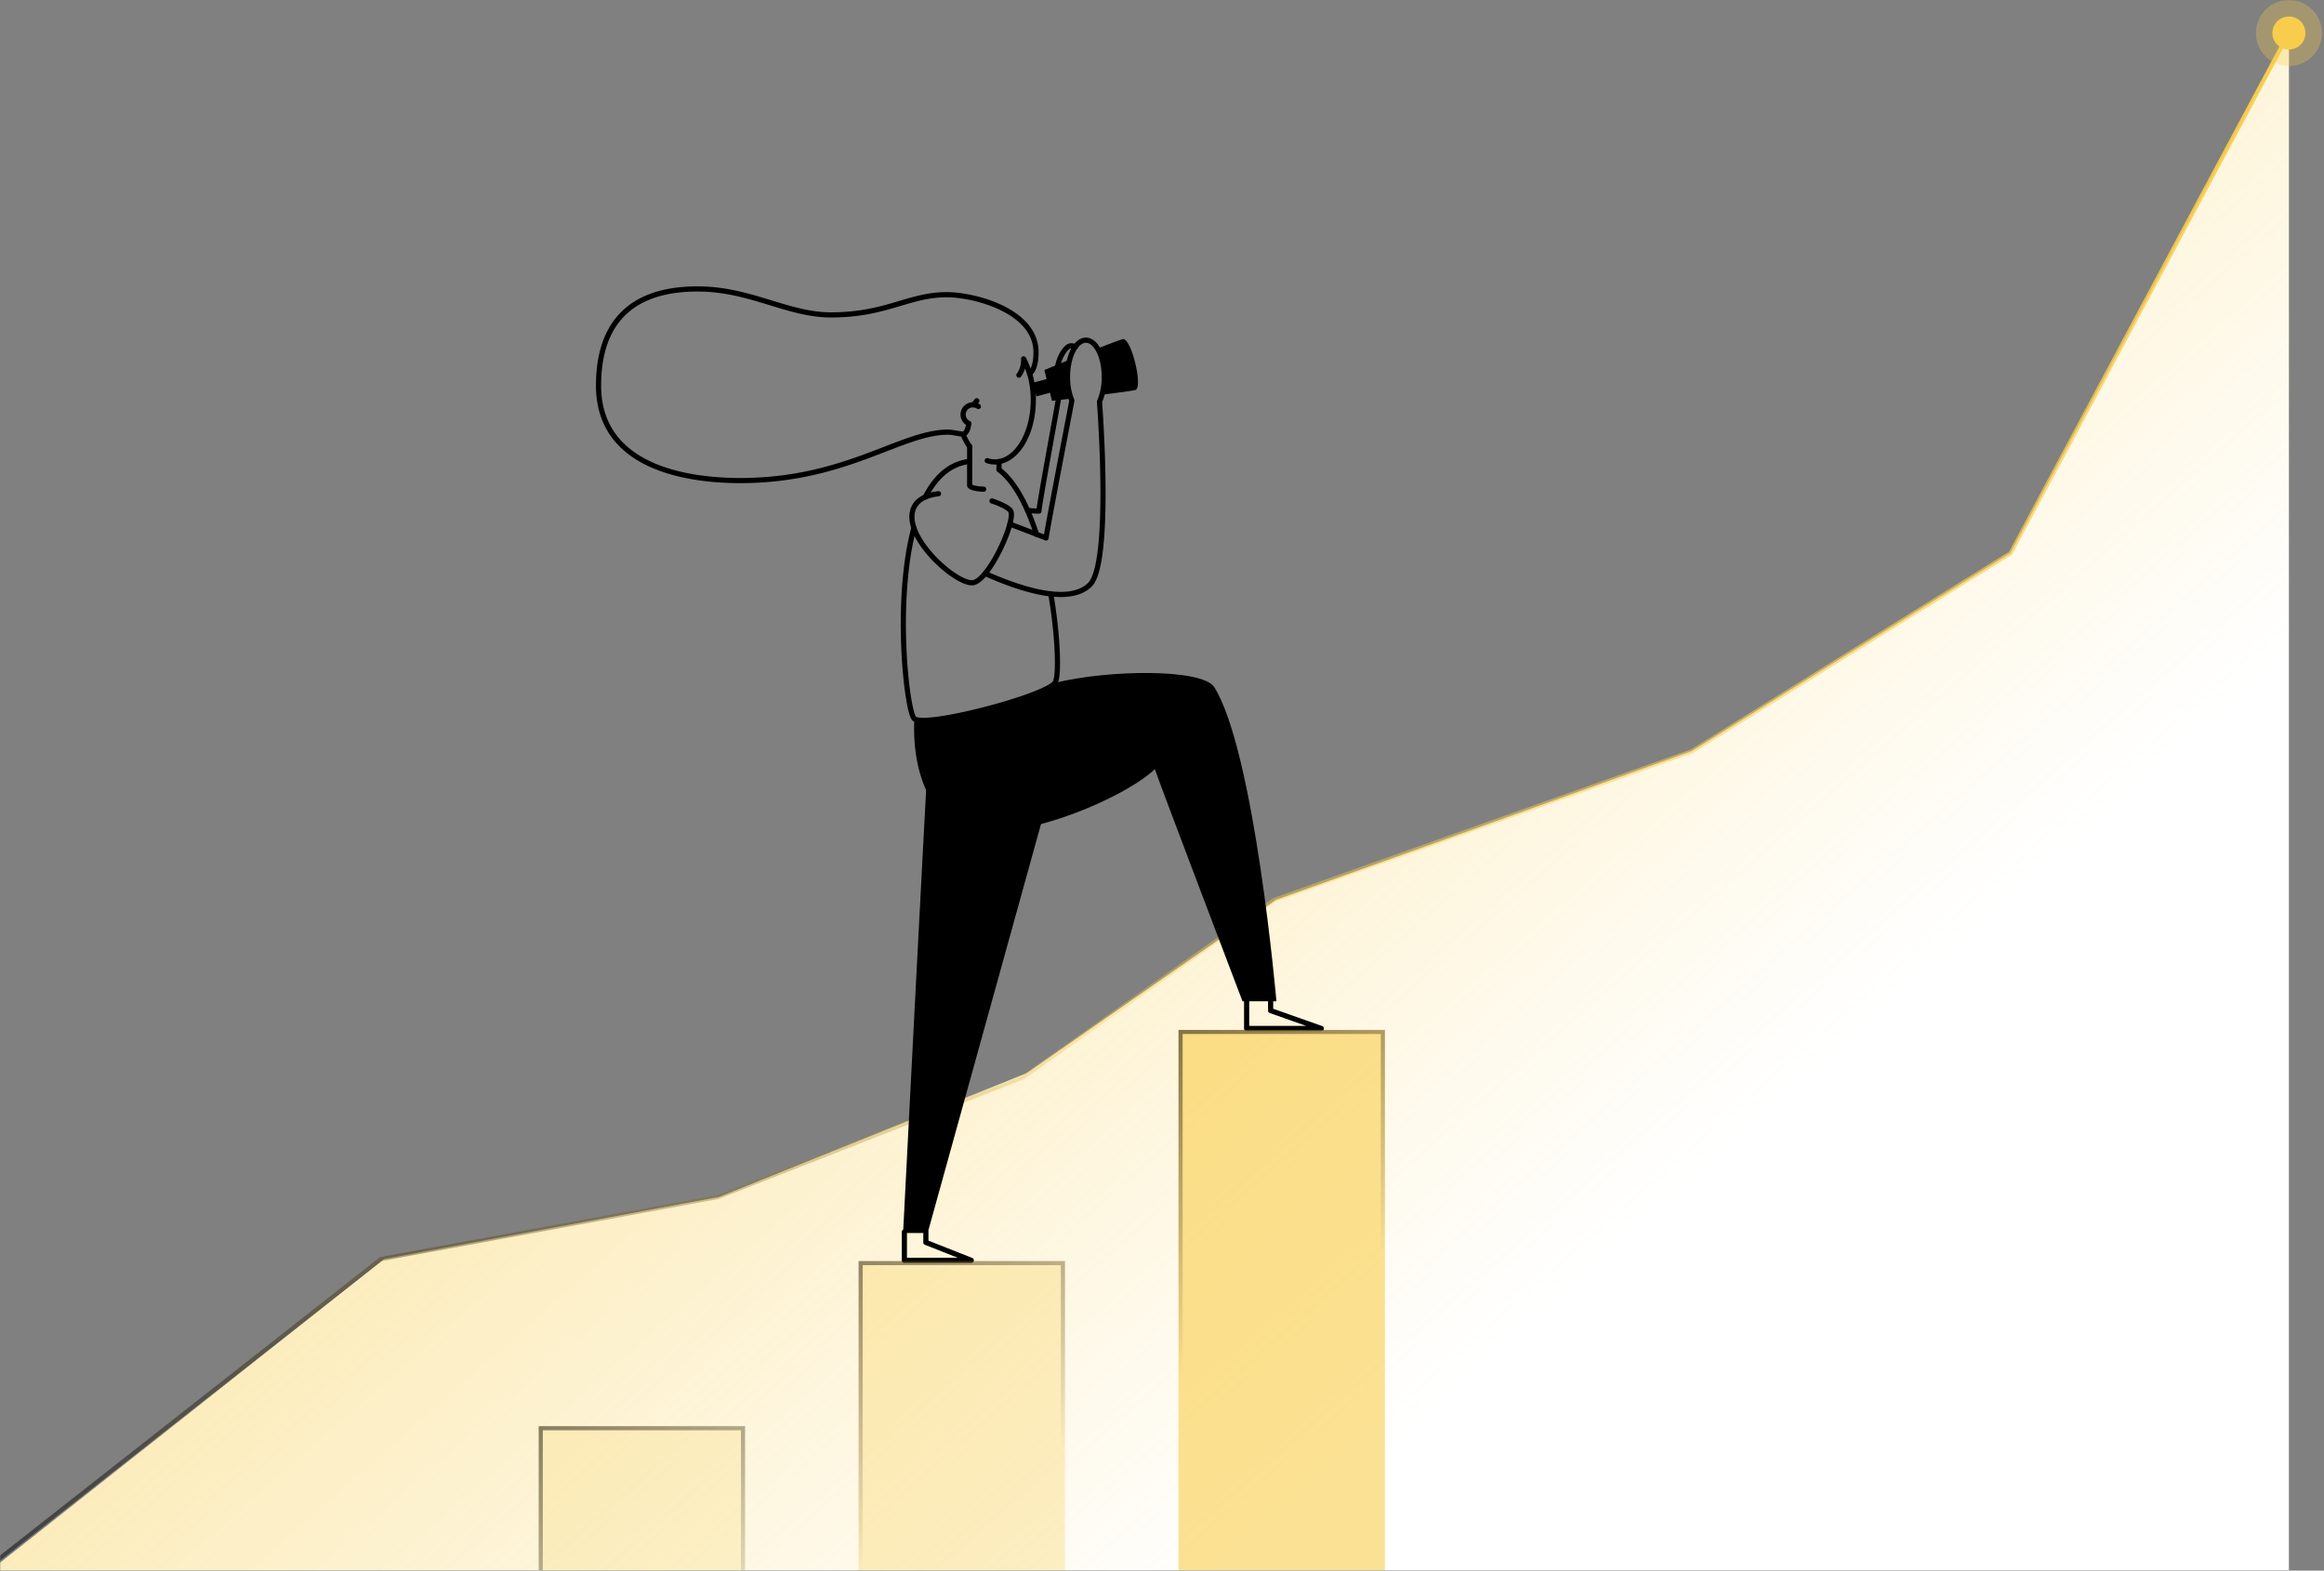 <svg height="761" width="1126" xmlns="http://www.w3.org/2000/svg" xmlns:xlink="http://www.w3.org/1999/xlink"><rect width="100%" height="100%" fill="#808080" stroke="none"/><linearGradient id="c" x1="49.902%" x2="86.263%" y1="22.979%" y2="53.952%"><stop offset="0" stop-color="#f8cd4b" stop-opacity=".42"/><stop offset="1" stop-color="#f8cd4b" stop-opacity="0"/></linearGradient><linearGradient id="d" x1="49.988%" x2="49.988%" y1=".063%" y2="99.895%"><stop offset="0" stop-color="#f8cd4b"/><stop offset="1" stop-color="#f8cd4b" stop-opacity="0"/></linearGradient><linearGradient id="a"><stop offset="0"/><stop offset="1" stop-opacity="0"/></linearGradient><linearGradient id="e" x1="-53.183%" x2="49.988%" xlink:href="#a" y1="90.356%" y2="72.231%"/><linearGradient id="f" x1="50%" x2="64.39%" xlink:href="#a" y1="29.112%" y2="61.114%"/><mask id="b" fill="#fff"><path d="M0 0h1126v761H0z" fill-rule="evenodd"/></mask><g fill="none" fill-rule="evenodd" mask="url(#b)"><path d="M186.176 610L-1 758v74h1110V16L974.059 268l-154.53 96-201.323 72-120.794 84-149.088 60z" fill="#fff" fill-rule="nonzero"/><path d="M196.176 610L9 758v74h1110V16L984.059 268l-154.53 96-201.323 72-120.794 84-149.088 60z" fill="url(#c)" fill-rule="nonzero" transform="translate(-10)"/><path d="M1119.88 16.472L984.899 268.708l-154.75 96.198-202.256 71.99L506.1 522.887l-148.109 58.079-162.984 29.973L1.617 762.786l-1.235-1.573L194.16 609.061l163.281-30.027 147.704-57.921 121.818-86.009 202.312-72.01 154.114-95.802L1118.12 15.528z" fill="url(#d)" transform="translate(-10)"/><path d="M1119.88 16.472L984.899 268.708l-154.75 96.198-202.256 71.99L506.1 522.887l-148.109 58.079-162.984 29.973L1.617 762.786l-1.235-1.573L194.16 609.061l163.281-30.027 147.704-57.921 121.818-86.009 202.312-72.01 154.114-95.802L1118.12 15.528z" fill="url(#e)" transform="translate(-10)"/><path d="M506.6 260.578l6.809-35.494 5.796-31.258v-.044c.05.12.094.245.145.359-.711 3.671-12.247 63.495-12.498 66.531zm10.838-74.157v-.044a.625.625 0 000 .106zm-21.424-11.606a7.078 7.078 0 00-.051-.943c1.151 1.924 2.647 6.287 2.892 7.092l-.044.094z" fill-rule="nonzero" fill="#f8f8f8"/><g fill="#000"><path d="M449.448 370.538c-.54 5.142-11.9 226.879-11.9 226.879h11.9l57.869-208.78z" fill-rule="nonzero"/><path d="M443.004 348.226c-1.502 30.296 11.404 55.109 33.816 55.109 30.767 0 71.498-19.614 82.708-30.685 2.797 8.273 42.478 112.481 42.478 112.481h16.434s-10.53-121.333-30.271-152.451c-6.494-8.651-50.242-8.33-77.017-1.842-21.255 13.447-60.811 19.45-68.148 17.388z" fill-rule="nonzero"/><path d="M518.795 168.806a2.599 2.599 0 011.561.365 1.25 1.25 0 001.294-2.139 5.081 5.081 0 00-3.058-.717c-1.062.078-2.03.778-2.789 1.53-.809.801-1.592 1.872-2.274 3.07-1.357 2.381-2.433 5.472-2.433 8.326 0 2.596.355 4.427.656 5.983l.038.195c.305 1.581.523 2.837.327 4.502-.168 1.43-1.735 10.104-3.585 20.347-.504 2.788-1.028 5.692-1.551 8.597a2505.533 2505.533 0 00-3.324 18.773c-.45 2.627-.825 4.884-1.088 6.585a81.996 81.996 0 00-.309 2.135 41.263 41.263 0 01-4.286-.335 1.251 1.251 0 00-.325 2.479c1.906.25 3.826.373 5.747.37a1.25 1.25 0 001.248-1.251c0-.265.126-1.276.395-3.016.26-1.681.633-3.922 1.082-6.544.899-5.243 2.102-11.986 3.32-18.753.513-2.849 1.03-5.708 1.527-8.463 1.858-10.283 3.454-19.117 3.632-20.632.244-2.076-.045-3.658-.355-5.268l-.035-.177c-.298-1.539-.614-3.173-.614-5.527 0-2.295.892-4.959 2.105-7.088.602-1.057 1.255-1.931 1.861-2.531.653-.647 1.077-.805 1.215-.814zm-47.755 54.617a1.25 1.25 0 00-1.381-1.103c-10.207 1.146-17.435 8.113-22.443 17.924a1.25 1.25 0 102.227 1.137c4.799-9.401 11.439-15.56 20.495-16.577a1.249 1.249 0 001.102-1.381z"/><path d="M483.032 226.77a1.25 1.25 0 00.233 1.752c7.461 5.707 13.363 17.191 17.752 30.731a1.25 1.25 0 102.378-.77c-4.413-13.618-10.506-25.747-18.611-31.947a1.25 1.25 0 00-1.752.234zm-39.919 27.772a1.25 1.25 0 00-1.53.885c-4.854 18.17-5.694 40.692-4.885 58.996.405 9.162 1.224 17.302 2.172 23.353.473 3.023.982 5.548 1.494 7.428.256.937.519 1.743.791 2.38.248.581.578 1.213 1.052 1.605.586.485 1.382.739 2.177.887.826.153 1.812.219 2.909.221 2.199.002 4.992-.257 8.151-.709 6.329-.904 14.275-2.602 22.18-4.645 7.907-2.043 15.809-4.441 22.049-6.756 3.118-1.157 5.846-2.301 7.961-3.38 1.057-.539 1.981-1.072 2.732-1.593.734-.509 1.377-1.057 1.8-1.645l.001-.003-1.015-.728 1.013.732.001-.001c.412-.571.665-1.389.844-2.242.189-.898.328-2.007.424-3.285.192-2.559.215-5.899.063-9.791-.303-7.789-1.309-17.881-3.112-28.541a1.25 1.25 0 00-2.465.417c1.787 10.564 2.78 20.549 3.079 28.221.149 3.839.124 7.077-.058 9.508-.091 1.217-.22 2.207-.377 2.957-.167.794-.338 1.172-.425 1.292l-.003.004c-.178.248-.551.604-1.195 1.051-.628.435-1.446.911-2.443 1.42-1.994 1.017-4.622 2.123-7.694 3.263-6.139 2.277-13.955 4.651-21.805 6.68-7.852 2.029-15.701 3.703-21.908 4.59-3.108.445-5.768.686-7.795.684-1.015-.002-1.835-.064-2.456-.179-.653-.122-.945-.277-1.038-.354.005.004.003.002-.004-.008-.029-.04-.156-.213-.343-.653-.21-.491-.439-1.176-.679-2.056-.478-1.757-.97-4.182-1.436-7.157-.931-5.945-1.743-13.991-2.144-23.078-.804-18.194.044-40.425 4.802-58.24a1.25 1.25 0 00-.885-1.53z"/><path d="M533.551 169.49c-1.678-3.355-4.229-5.908-7.418-5.908s-5.741 2.552-7.421 5.908c-1.716 3.428-2.742 8.075-2.744 13.137a31.208 31.208 0 002.073 11.632c-.578 2.989-3.492 18.11-6.353 33.157-1.502 7.899-2.99 15.78-4.119 21.875-.564 3.048-1.039 5.652-1.381 7.589-.139.791-.259 1.486-.355 2.059l-.926-.36c-1.447-.562-3.404-1.321-5.441-2.108-4.055-1.565-8.479-3.258-9.79-3.703a1.251 1.251 0 00-.803 2.368c1.248.423 5.606 2.09 9.693 3.667a3175.02 3175.02 0 017.17 2.781l.648.253.455-1.165-.455 1.165a1.253 1.253 0 001.701-1.061c.025-.304.218-1.494.565-3.461a953.7 953.7 0 011.377-7.568c1.128-6.09 2.615-13.966 4.117-21.864 3.004-15.796 6.065-31.673 6.42-33.505a1.242 1.242 0 00-.066-.7 28.68 28.68 0 01-2.03-11.024v-.018c0-4.761.97-9.012 2.479-12.027 1.547-3.09 3.453-4.527 5.186-4.527s3.637 1.437 5.182 4.527c1.508 3.015 2.476 7.266 2.476 12.027v.021a28.21 28.21 0 01-2.227 11.474c-.078.183-.11.382-.096.58.276 3.731 1.654 23.324 1.698 43.239.021 9.961-.29 19.967-1.233 28.095-.471 4.067-1.097 7.628-1.904 10.463-.82 2.879-1.78 4.837-2.812 5.868-4.689 4.689-12.827 5.236-22.205 3.489-9.276-1.727-19.287-5.611-27.206-9.135a1.251 1.251 0 00-1.016 2.285c7.974 3.548 18.197 7.526 27.765 9.308 9.466 1.763 18.782 1.468 24.429-4.179 1.502-1.5 2.603-3.978 3.449-6.951.859-3.017 1.504-6.726 1.983-10.86.96-8.272 1.272-18.391 1.25-28.389-.044-19.523-1.361-38.721-1.683-43.119a30.69 30.69 0 002.308-12.2c-.001-5.061-1.026-9.707-2.74-13.135z"/><path d="M500.418 185.451l9.418-2.5 1.747 6.58-9.418 2.501z" fill-rule="nonzero"/><path d="M455.958 239.071a1.25 1.25 0 00-1.387-1.097c-5.5.644-10.459 2.615-12.708 6.953l-.001.003c-2.014 3.909-1.461 8.467.367 12.869 1.833 4.417 5.025 8.877 8.641 12.792 3.622 3.919 7.725 7.353 11.446 9.701 1.859 1.173 3.653 2.094 5.267 2.664 1.579.557 3.145.835 4.466.521 1.254-.298 2.482-1.081 3.634-2.087 1.167-1.019 2.343-2.345 3.491-3.855 2.296-3.023 4.56-6.896 6.491-10.839 1.931-3.944 3.551-8.005 4.543-11.42.495-1.705.844-3.281.988-4.618.138-1.281.116-2.555-.332-3.507l-1.131.533 1.133-.529c-.287-.614-.81-1.144-1.37-1.593-.582-.466-1.312-.928-2.146-1.379-1.668-.902-3.854-1.815-6.345-2.656a1.25 1.25 0 10-.8 2.369c2.407.812 4.451 1.672 5.956 2.486.753.408 1.345.789 1.772 1.131.448.359.621.6.668.7l.001.004c.138.293.237.975.108 2.172-.123 1.141-.43 2.564-.903 4.19-.943 3.246-2.504 7.171-4.388 11.018-1.884 3.848-4.067 7.57-6.236 10.425-1.085 1.429-2.146 2.613-3.144 3.485-1.013.884-1.879 1.374-2.568 1.538-.624.148-1.637.054-3.056-.447-1.384-.488-3.006-1.311-4.765-2.42-3.515-2.218-7.453-5.506-10.943-9.284-3.496-3.784-6.486-7.998-8.169-12.054-1.69-4.07-1.989-7.783-.455-10.763 1.662-3.205 5.529-5.006 10.779-5.62a1.25 1.25 0 001.096-1.386zm28.067-16.69c-.69 0-1.25.56-1.25 1.25v3.898a1.25 1.25 0 002.5 0v-3.898c0-.69-.56-1.25-1.25-1.25zm-14.227-7.286c-.69 0-1.25.56-1.25 1.25v18.722c0 .957.701 1.54 1.168 1.83.52.324 1.184.562 1.868.743 1.39.368 3.19.582 4.971.638a1.25 1.25 0 00.078-2.499c-1.664-.052-3.262-.252-4.409-.556-.572-.151-.958-.309-1.176-.441v-18.437c0-.69-.56-1.25-1.25-1.25z"/><path d="M466.088 209.169a1.25 1.25 0 00-.693 1.626 31.765 31.765 0 003.376 6.263 1.25 1.25 0 002.054-1.426 29.267 29.267 0 01-3.111-5.769 1.25 1.25 0 00-1.626-.694zm32.448-29.388a1.25 1.25 0 00-.858 1.546 44.498 44.498 0 011.719 12.456v.006c0 8.097-2.032 15.37-5.251 20.577-3.231 5.226-7.532 8.203-12.068 8.204a10.624 10.624 0 01-3.372-.562 1.25 1.25 0 00-.804 2.367c1.343.456 2.752.691 4.17.695h.004c5.723 0 10.707-3.746 14.196-9.389 3.5-5.662 5.624-13.404 5.625-21.89a47.022 47.022 0 00-1.815-13.152 1.25 1.25 0 00-1.546-.858z"/><path d="M372.359 145.091c-10.325-3.145-21.373-6.341-34.386-6.341-20.453 0-32.861 6.512-40.106 15.952-7.196 9.376-9.117 21.412-9.117 32.127 0 10.053 2.69 18.094 7.203 24.477 4.504 6.371 10.773 11.018 17.83 14.382 14.082 6.715 31.477 8.403 44.911 8.403 25.799 0 45.422-5.915 61.4-11.805 3.231-1.19 6.289-2.371 9.213-3.499 4.345-1.677 8.393-3.24 12.271-4.552 6.453-2.185 12.227-3.599 17.703-3.599 1.031 0 2.403.214 3.779.453l.514.09c.491.086.971.17 1.4.237.565.089 1.132.163 1.58.163 1.229 0 2.173-.889 2.779-1.902.634-1.062 1.086-2.541 1.281-4.371a1.25 1.25 0 00-2.486-.265c-.17 1.596-.548 2.695-.942 3.354-.378.634-.643.681-.643.684h.011c-.233 0-.627-.044-1.193-.133-.404-.063-.85-.141-1.333-.226l-.541-.094c-1.341-.233-2.924-.49-4.206-.49-5.885 0-11.966 1.517-18.505 3.731-3.91 1.323-8.057 2.923-12.455 4.62-2.919 1.126-5.948 2.295-9.091 3.454-15.838 5.838-35.149 11.65-60.536 11.65-13.302 0-30.254-1.684-43.835-8.159-6.775-3.23-12.667-7.632-16.865-13.57-4.19-5.925-6.744-13.453-6.744-23.033 0-10.489 1.895-21.868 8.6-30.605 6.657-8.674 18.236-14.974 38.123-14.974 12.606 0 23.341 3.09 33.657 6.232l1.567.479c9.718 2.968 19.191 5.862 29.391 5.862 13.688 0 23.183-2.483 31.552-4.945.766-.225 1.52-.449 2.267-.671 7.419-2.207 14.027-4.172 22.314-4.172 6.476 0 17.097 1.89 26.061 6.252 8.999 4.378 15.929 11.029 15.929 20.398 0 4.206-.741 6.564-1.414 7.835-.129-.355-.27-.734-.419-1.122-.548-1.43-1.243-3.09-1.88-4.155a1.25 1.25 0 00-2.319.732 10.66 10.66 0 01-2.037 7.067 1.25 1.25 0 002.016 1.478 13.156 13.156 0 001.984-3.97c.494 1.306.874 2.439.978 2.786a1.25 1.25 0 001.786.743c1.338-.714 3.805-3.526 3.805-11.394 0-10.823-8.039-18.123-17.335-22.646-9.329-4.54-20.328-6.504-27.155-6.504-8.669 0-15.616 2.068-23.002 4.268-.756.225-1.517.451-2.284.677-8.271 2.433-17.504 4.843-30.847 4.843-9.815 0-18.956-2.791-28.768-5.786l-1.461-.446z"/><path d="M474.107 193.24a1.25 1.25 0 00-1.765.113 21.41 21.41 0 00-1.561 2.002 1.25 1.25 0 102.058 1.419c.425-.617.886-1.208 1.381-1.77a1.25 1.25 0 00-.113-1.764z"/><path d="M471.387 197.39a3.41 3.41 0 011.938.594 1.25 1.25 0 001.408-2.066 5.921 5.921 0 00-3.352-1.028 5.988 5.988 0 00-5.377 8.634 5.984 5.984 0 002.837 2.782 1.25 1.25 0 001.059-2.265 3.486 3.486 0 01-1.928-3.92 3.492 3.492 0 013.409-2.731z"/><path d="M517.218 182.636a31.02 31.02 0 001.704 10.486c-5.35.629-9.222 1.088-9.222 1.088l-3.691-14.918s5.457-2.27 12.253-5.03a32.674 32.674 0 00-1.044 8.374zm17.823 0c0-5.551-1.257-10.505-3.269-13.768 5.865-2.307 10.8-4.18 12.202-4.532 4.08-1.006 10.059 23.644 6.092 24.631-1.603.396-8.499 1.32-16.15 2.288a32.446 32.446 0 001.125-8.619z" fill-rule="nonzero"/><path d="M615.63 483.321c-.691 0-1.25.56-1.25 1.25v5.074c0 .529.334 1.002.833 1.178l17.691 6.253h-27.648v-12.505a1.25 1.25 0 00-2.5 0v13.755c0 .691.559 1.25 1.25 1.25h36.186a1.25 1.25 0 00.416-2.428l-23.728-8.387v-4.19c0-.69-.56-1.25-1.25-1.25zM448.593 595.645c-.69 0-1.25.559-1.25 1.25v5.073c0 .513.314.974.791 1.163l15.884 6.269h-24.592v-12.505a1.25 1.25 0 10-2.5 0v13.755c0 .69.56 1.25 1.25 1.25h32.414a1.25 1.25 0 00.459-2.413l-21.206-8.369v-4.223a1.25 1.25 0 00-1.25-1.25z"/></g><path d="M416 611h100v153H416z" fill="#f8cd4b" fill-rule="nonzero" opacity=".3"/><path d="M261 691h100v73H261z" fill="#f8cd4b" fill-rule="nonzero" opacity=".2"/><path d="M571 499h100v265H571z" fill="#f8cd4b" fill-rule="nonzero" opacity=".6"/><path d="M679 501h-96v261h96zM426 611h100v153H426zm2 151h96V613h-96zm-157-71h100v73H271zm2 71h96v-69h-96zm408-263v265H581V499z" fill="url(#f)" opacity=".6" transform="translate(-10)"/><path d="M1117 16c0 4.418-3.58 8-8 8s-8-3.582-8-8 3.58-8 8-8 8 3.582 8 8z" fill="#f8cd4b" fill-rule="nonzero"/><path d="M1125 16c0 8.837-7.16 16-16 16s-16-7.163-16-16 7.16-16 16-16 16 7.163 16 16z" fill="#f8cd4b" fill-rule="nonzero" opacity=".3"/></g></svg>